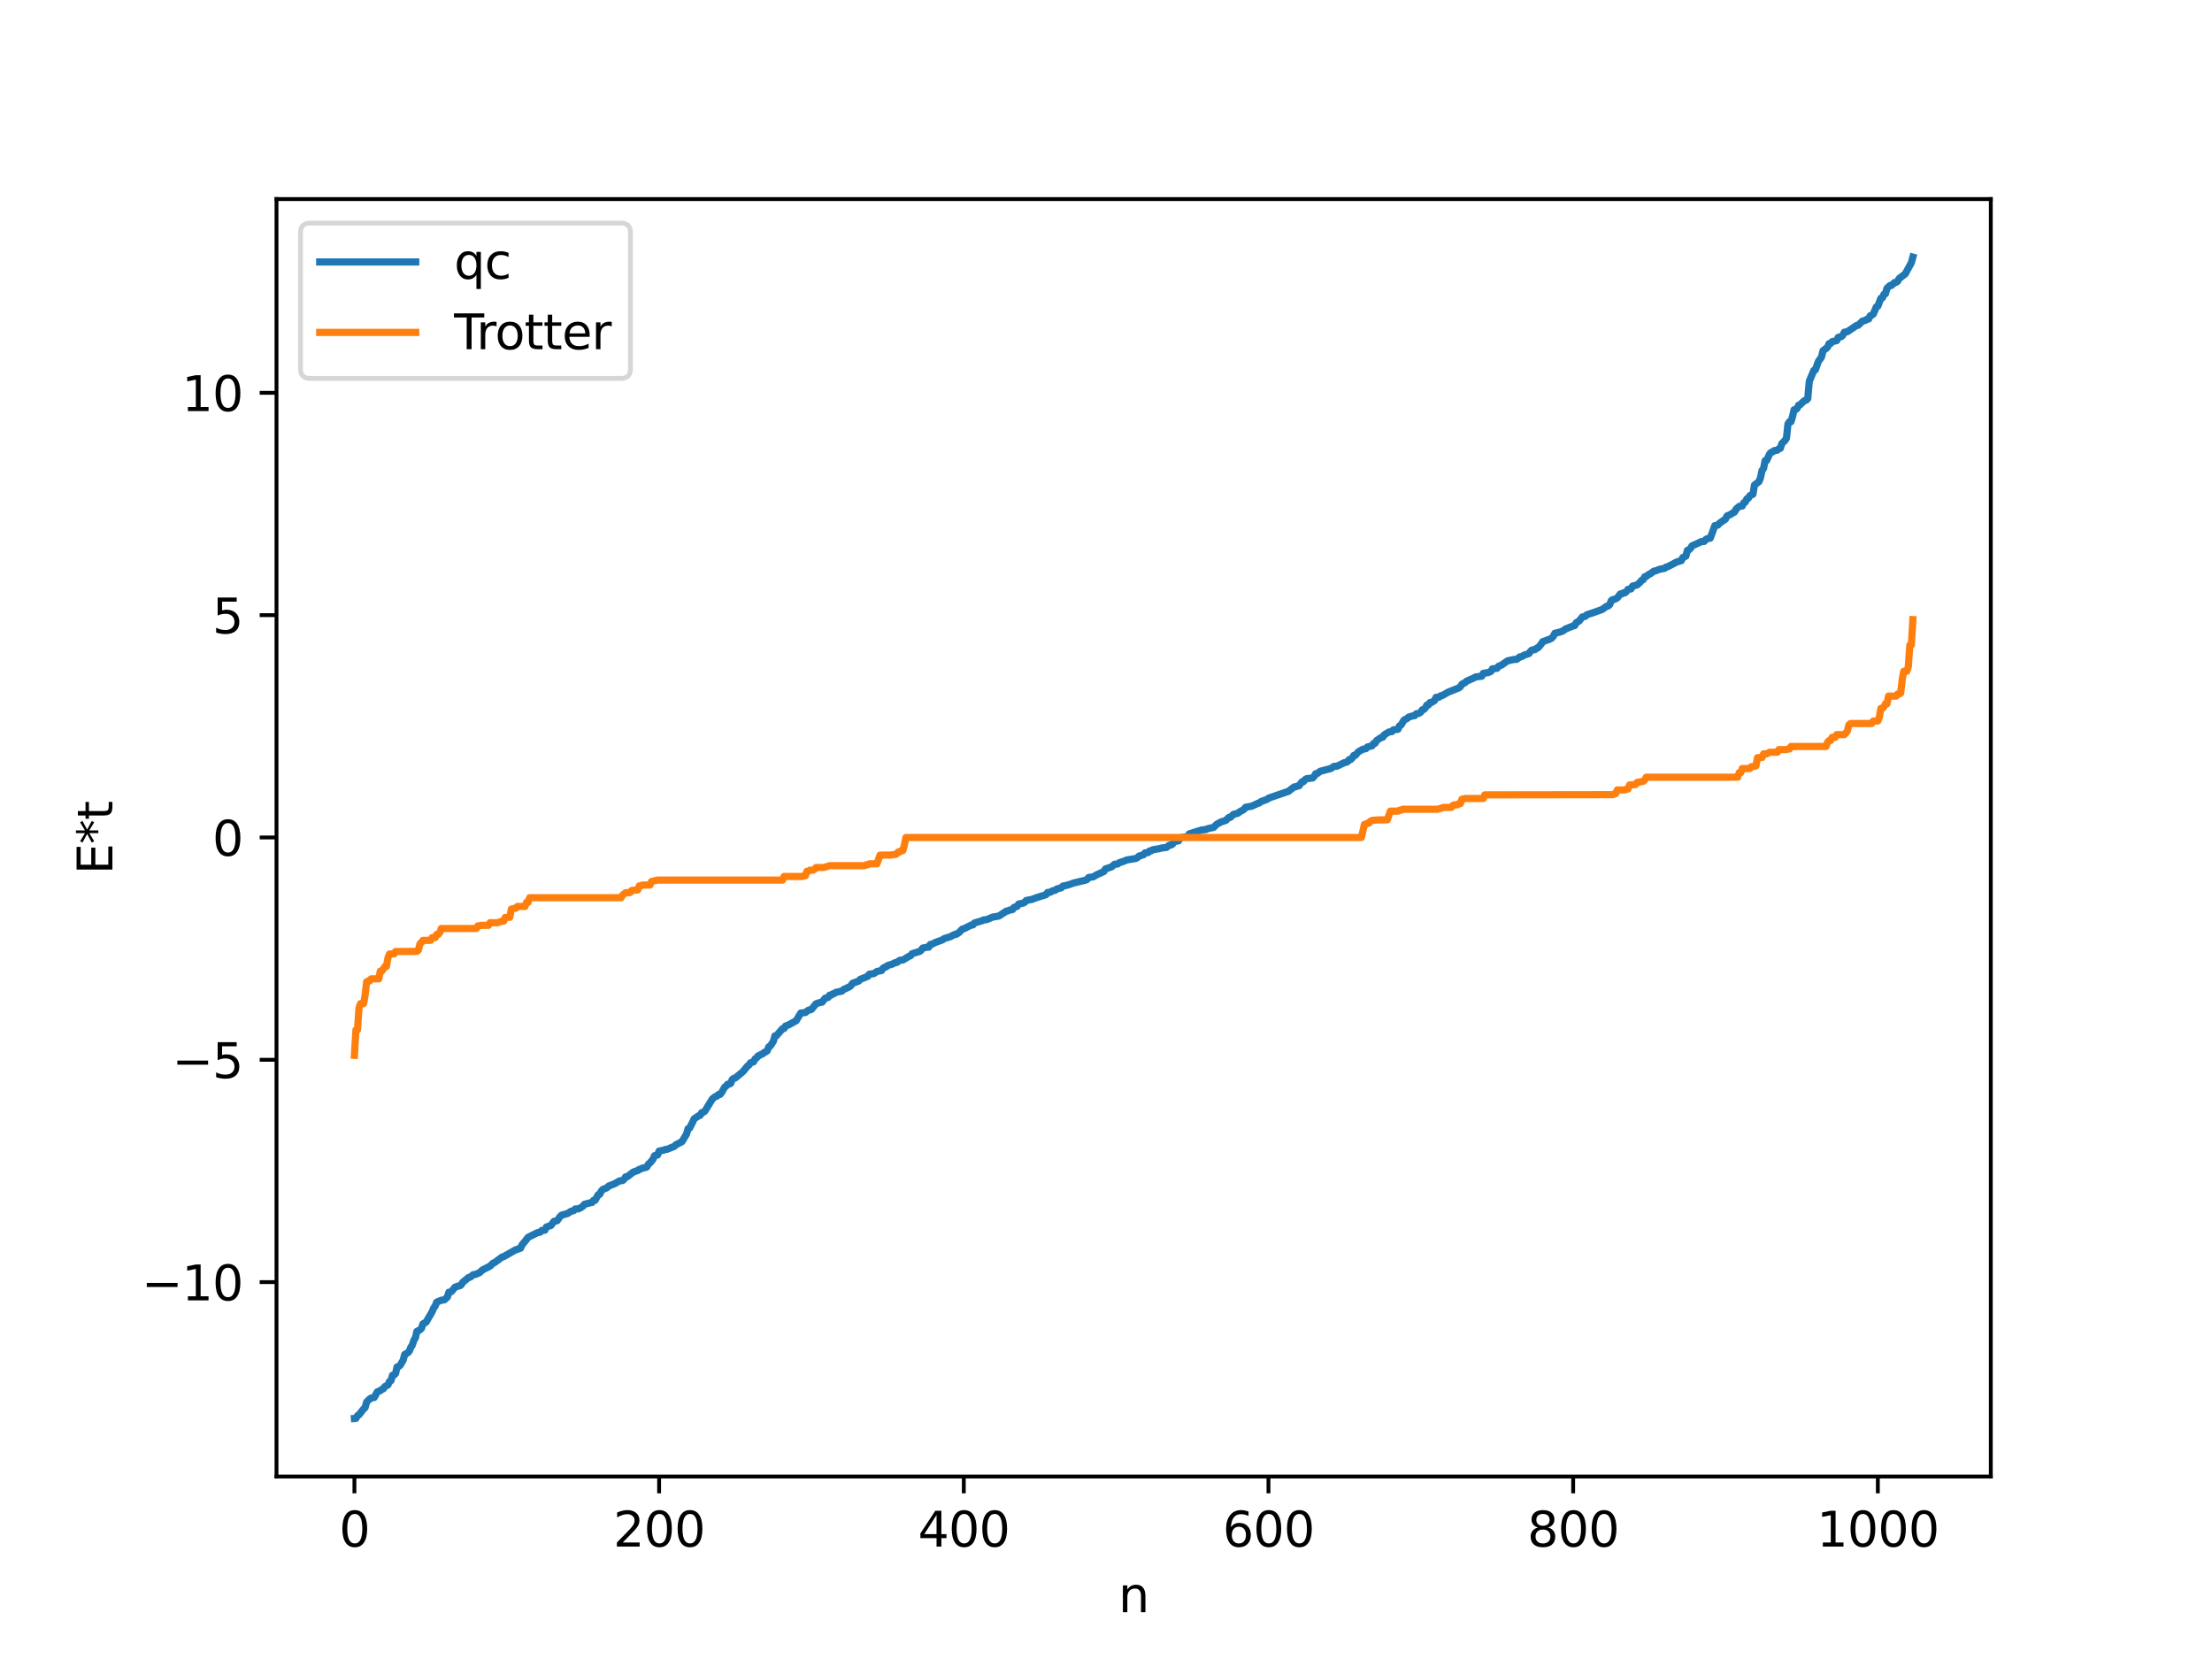 <?xml version="1.0" encoding="utf-8" standalone="no"?>
<!DOCTYPE svg PUBLIC "-//W3C//DTD SVG 1.1//EN"
  "http://www.w3.org/Graphics/SVG/1.1/DTD/svg11.dtd">
<svg xmlns:xlink="http://www.w3.org/1999/xlink" width="460.8pt" height="345.6pt" viewBox="0 0 460.8 345.6" xmlns="http://www.w3.org/2000/svg" version="1.1">
 <defs>
  <style type="text/css">*{stroke-linejoin: round; stroke-linecap: butt}</style>
 </defs>
 <g id="figure_1">
  <g id="patch_1">
   <path d="M 0 345.6 
L 460.8 345.6 
L 460.8 0 
L 0 0 
z
" style="fill: #ffffff"/>
  </g>
  <g id="axes_1">
   <g id="patch_2">
    <path d="M 57.6 307.584 
L 414.72 307.584 
L 414.72 41.472 
L 57.6 41.472 
z
" style="fill: #ffffff"/>
   </g>
   <g id="matplotlib.axis_1">
    <g id="xtick_1">
     <g id="line2d_1">
      <defs>
       <path id="m7a169084ce" d="M 0 0 
L 0 3.5 
" style="stroke: #000000; stroke-width: 0.8"/>
      </defs>
      <g>
       <use xlink:href="#m7a169084ce" x="73.833" y="307.584" style="stroke: #000000; stroke-width: 0.8"/>
      </g>
     </g>
     <g id="text_1">
      <!-- 0 -->
      <g transform="translate(70.651 322.182) scale(0.1 -0.1)">
       <defs>
        <path id="DejaVuSans-30" d="M 2034 4250 
Q 1547 4250 1301 3770 
Q 1056 3291 1056 2328 
Q 1056 1369 1301 889 
Q 1547 409 2034 409 
Q 2525 409 2770 889 
Q 3016 1369 3016 2328 
Q 3016 3291 2770 3770 
Q 2525 4250 2034 4250 
z
M 2034 4750 
Q 2819 4750 3233 4129 
Q 3647 3509 3647 2328 
Q 3647 1150 3233 529 
Q 2819 -91 2034 -91 
Q 1250 -91 836 529 
Q 422 1150 422 2328 
Q 422 3509 836 4129 
Q 1250 4750 2034 4750 
z
" transform="scale(0.016)"/>
       </defs>
       <use xlink:href="#DejaVuSans-30"/>
      </g>
     </g>
    </g>
    <g id="xtick_2">
     <g id="line2d_2">
      <g>
       <use xlink:href="#m7a169084ce" x="137.304" y="307.584" style="stroke: #000000; stroke-width: 0.8"/>
      </g>
     </g>
     <g id="text_2">
      <!-- 200 -->
      <g transform="translate(127.76 322.182) scale(0.1 -0.1)">
       <defs>
        <path id="DejaVuSans-32" d="M 1228 531 
L 3431 531 
L 3431 0 
L 469 0 
L 469 531 
Q 828 903 1448 1529 
Q 2069 2156 2228 2338 
Q 2531 2678 2651 2914 
Q 2772 3150 2772 3378 
Q 2772 3750 2511 3984 
Q 2250 4219 1831 4219 
Q 1534 4219 1204 4116 
Q 875 4013 500 3803 
L 500 4441 
Q 881 4594 1212 4672 
Q 1544 4750 1819 4750 
Q 2544 4750 2975 4387 
Q 3406 4025 3406 3419 
Q 3406 3131 3298 2873 
Q 3191 2616 2906 2266 
Q 2828 2175 2409 1742 
Q 1991 1309 1228 531 
z
" transform="scale(0.016)"/>
       </defs>
       <use xlink:href="#DejaVuSans-32"/>
       <use xlink:href="#DejaVuSans-30" x="63.623"/>
       <use xlink:href="#DejaVuSans-30" x="127.246"/>
      </g>
     </g>
    </g>
    <g id="xtick_3">
     <g id="line2d_3">
      <g>
       <use xlink:href="#m7a169084ce" x="200.775" y="307.584" style="stroke: #000000; stroke-width: 0.8"/>
      </g>
     </g>
     <g id="text_3">
      <!-- 400 -->
      <g transform="translate(191.231 322.182) scale(0.1 -0.1)">
       <defs>
        <path id="DejaVuSans-34" d="M 2419 4116 
L 825 1625 
L 2419 1625 
L 2419 4116 
z
M 2253 4666 
L 3047 4666 
L 3047 1625 
L 3713 1625 
L 3713 1100 
L 3047 1100 
L 3047 0 
L 2419 0 
L 2419 1100 
L 313 1100 
L 313 1709 
L 2253 4666 
z
" transform="scale(0.016)"/>
       </defs>
       <use xlink:href="#DejaVuSans-34"/>
       <use xlink:href="#DejaVuSans-30" x="63.623"/>
       <use xlink:href="#DejaVuSans-30" x="127.246"/>
      </g>
     </g>
    </g>
    <g id="xtick_4">
     <g id="line2d_4">
      <g>
       <use xlink:href="#m7a169084ce" x="264.246" y="307.584" style="stroke: #000000; stroke-width: 0.8"/>
      </g>
     </g>
     <g id="text_4">
      <!-- 600 -->
      <g transform="translate(254.702 322.182) scale(0.1 -0.1)">
       <defs>
        <path id="DejaVuSans-36" d="M 2113 2584 
Q 1688 2584 1439 2293 
Q 1191 2003 1191 1497 
Q 1191 994 1439 701 
Q 1688 409 2113 409 
Q 2538 409 2786 701 
Q 3034 994 3034 1497 
Q 3034 2003 2786 2293 
Q 2538 2584 2113 2584 
z
M 3366 4563 
L 3366 3988 
Q 3128 4100 2886 4159 
Q 2644 4219 2406 4219 
Q 1781 4219 1451 3797 
Q 1122 3375 1075 2522 
Q 1259 2794 1537 2939 
Q 1816 3084 2150 3084 
Q 2853 3084 3261 2657 
Q 3669 2231 3669 1497 
Q 3669 778 3244 343 
Q 2819 -91 2113 -91 
Q 1303 -91 875 529 
Q 447 1150 447 2328 
Q 447 3434 972 4092 
Q 1497 4750 2381 4750 
Q 2619 4750 2861 4703 
Q 3103 4656 3366 4563 
z
" transform="scale(0.016)"/>
       </defs>
       <use xlink:href="#DejaVuSans-36"/>
       <use xlink:href="#DejaVuSans-30" x="63.623"/>
       <use xlink:href="#DejaVuSans-30" x="127.246"/>
      </g>
     </g>
    </g>
    <g id="xtick_5">
     <g id="line2d_5">
      <g>
       <use xlink:href="#m7a169084ce" x="327.717" y="307.584" style="stroke: #000000; stroke-width: 0.8"/>
      </g>
     </g>
     <g id="text_5">
      <!-- 800 -->
      <g transform="translate(318.173 322.182) scale(0.1 -0.1)">
       <defs>
        <path id="DejaVuSans-38" d="M 2034 2216 
Q 1584 2216 1326 1975 
Q 1069 1734 1069 1313 
Q 1069 891 1326 650 
Q 1584 409 2034 409 
Q 2484 409 2743 651 
Q 3003 894 3003 1313 
Q 3003 1734 2745 1975 
Q 2488 2216 2034 2216 
z
M 1403 2484 
Q 997 2584 770 2862 
Q 544 3141 544 3541 
Q 544 4100 942 4425 
Q 1341 4750 2034 4750 
Q 2731 4750 3128 4425 
Q 3525 4100 3525 3541 
Q 3525 3141 3298 2862 
Q 3072 2584 2669 2484 
Q 3125 2378 3379 2068 
Q 3634 1759 3634 1313 
Q 3634 634 3220 271 
Q 2806 -91 2034 -91 
Q 1263 -91 848 271 
Q 434 634 434 1313 
Q 434 1759 690 2068 
Q 947 2378 1403 2484 
z
M 1172 3481 
Q 1172 3119 1398 2916 
Q 1625 2713 2034 2713 
Q 2441 2713 2670 2916 
Q 2900 3119 2900 3481 
Q 2900 3844 2670 4047 
Q 2441 4250 2034 4250 
Q 1625 4250 1398 4047 
Q 1172 3844 1172 3481 
z
" transform="scale(0.016)"/>
       </defs>
       <use xlink:href="#DejaVuSans-38"/>
       <use xlink:href="#DejaVuSans-30" x="63.623"/>
       <use xlink:href="#DejaVuSans-30" x="127.246"/>
      </g>
     </g>
    </g>
    <g id="xtick_6">
     <g id="line2d_6">
      <g>
       <use xlink:href="#m7a169084ce" x="391.188" y="307.584" style="stroke: #000000; stroke-width: 0.8"/>
      </g>
     </g>
     <g id="text_6">
      <!-- 1000 -->
      <g transform="translate(378.463 322.182) scale(0.1 -0.1)">
       <defs>
        <path id="DejaVuSans-31" d="M 794 531 
L 1825 531 
L 1825 4091 
L 703 3866 
L 703 4441 
L 1819 4666 
L 2450 4666 
L 2450 531 
L 3481 531 
L 3481 0 
L 794 0 
L 794 531 
z
" transform="scale(0.016)"/>
       </defs>
       <use xlink:href="#DejaVuSans-31"/>
       <use xlink:href="#DejaVuSans-30" x="63.623"/>
       <use xlink:href="#DejaVuSans-30" x="127.246"/>
       <use xlink:href="#DejaVuSans-30" x="190.869"/>
      </g>
     </g>
    </g>
    <g id="text_7">
     <!-- n -->
     <g transform="translate(232.991 335.861) scale(0.1 -0.1)">
      <defs>
       <path id="DejaVuSans-6e" d="M 3513 2113 
L 3513 0 
L 2938 0 
L 2938 2094 
Q 2938 2591 2744 2837 
Q 2550 3084 2163 3084 
Q 1697 3084 1428 2787 
Q 1159 2491 1159 1978 
L 1159 0 
L 581 0 
L 581 3500 
L 1159 3500 
L 1159 2956 
Q 1366 3272 1645 3428 
Q 1925 3584 2291 3584 
Q 2894 3584 3203 3211 
Q 3513 2838 3513 2113 
z
" transform="scale(0.016)"/>
      </defs>
      <use xlink:href="#DejaVuSans-6e"/>
     </g>
    </g>
   </g>
   <g id="matplotlib.axis_2">
    <g id="ytick_1">
     <g id="line2d_7">
      <defs>
       <path id="mbd5510a9d4" d="M 0 0 
L -3.5 0 
" style="stroke: #000000; stroke-width: 0.8"/>
      </defs>
      <g>
       <use xlink:href="#mbd5510a9d4" x="57.6" y="267.09" style="stroke: #000000; stroke-width: 0.8"/>
      </g>
     </g>
     <g id="text_8">
      <!-- −10 -->
      <g transform="translate(29.495 270.889) scale(0.1 -0.1)">
       <defs>
        <path id="DejaVuSans-2212" d="M 678 2272 
L 4684 2272 
L 4684 1741 
L 678 1741 
L 678 2272 
z
" transform="scale(0.016)"/>
       </defs>
       <use xlink:href="#DejaVuSans-2212"/>
       <use xlink:href="#DejaVuSans-31" x="83.789"/>
       <use xlink:href="#DejaVuSans-30" x="147.412"/>
      </g>
     </g>
    </g>
    <g id="ytick_2">
     <g id="line2d_8">
      <g>
       <use xlink:href="#mbd5510a9d4" x="57.6" y="220.776" style="stroke: #000000; stroke-width: 0.8"/>
      </g>
     </g>
     <g id="text_9">
      <!-- −5 -->
      <g transform="translate(35.858 224.575) scale(0.1 -0.1)">
       <defs>
        <path id="DejaVuSans-35" d="M 691 4666 
L 3169 4666 
L 3169 4134 
L 1269 4134 
L 1269 2991 
Q 1406 3038 1543 3061 
Q 1681 3084 1819 3084 
Q 2600 3084 3056 2656 
Q 3513 2228 3513 1497 
Q 3513 744 3044 326 
Q 2575 -91 1722 -91 
Q 1428 -91 1123 -41 
Q 819 9 494 109 
L 494 744 
Q 775 591 1075 516 
Q 1375 441 1709 441 
Q 2250 441 2565 725 
Q 2881 1009 2881 1497 
Q 2881 1984 2565 2268 
Q 2250 2553 1709 2553 
Q 1456 2553 1204 2497 
Q 953 2441 691 2322 
L 691 4666 
z
" transform="scale(0.016)"/>
       </defs>
       <use xlink:href="#DejaVuSans-2212"/>
       <use xlink:href="#DejaVuSans-35" x="83.789"/>
      </g>
     </g>
    </g>
    <g id="ytick_3">
     <g id="line2d_9">
      <g>
       <use xlink:href="#mbd5510a9d4" x="57.6" y="174.462" style="stroke: #000000; stroke-width: 0.8"/>
      </g>
     </g>
     <g id="text_10">
      <!-- 0 -->
      <g transform="translate(44.237 178.261) scale(0.1 -0.1)">
       <use xlink:href="#DejaVuSans-30"/>
      </g>
     </g>
    </g>
    <g id="ytick_4">
     <g id="line2d_10">
      <g>
       <use xlink:href="#mbd5510a9d4" x="57.6" y="128.148" style="stroke: #000000; stroke-width: 0.8"/>
      </g>
     </g>
     <g id="text_11">
      <!-- 5 -->
      <g transform="translate(44.237 131.947) scale(0.1 -0.1)">
       <use xlink:href="#DejaVuSans-35"/>
      </g>
     </g>
    </g>
    <g id="ytick_5">
     <g id="line2d_11">
      <g>
       <use xlink:href="#mbd5510a9d4" x="57.6" y="81.833" style="stroke: #000000; stroke-width: 0.8"/>
      </g>
     </g>
     <g id="text_12">
      <!-- 10 -->
      <g transform="translate(37.875 85.633) scale(0.1 -0.1)">
       <use xlink:href="#DejaVuSans-31"/>
       <use xlink:href="#DejaVuSans-30" x="63.623"/>
      </g>
     </g>
    </g>
    <g id="text_13">
     <!-- E*t -->
     <g transform="translate(23.416 182.148) rotate(-90) scale(0.1 -0.1)">
      <defs>
       <path id="DejaVuSans-45" d="M 628 4666 
L 3578 4666 
L 3578 4134 
L 1259 4134 
L 1259 2753 
L 3481 2753 
L 3481 2222 
L 1259 2222 
L 1259 531 
L 3634 531 
L 3634 0 
L 628 0 
L 628 4666 
z
" transform="scale(0.016)"/>
       <path id="DejaVuSans-2a" d="M 3009 3897 
L 1888 3291 
L 3009 2681 
L 2828 2375 
L 1778 3009 
L 1778 1831 
L 1422 1831 
L 1422 3009 
L 372 2375 
L 191 2681 
L 1313 3291 
L 191 3897 
L 372 4206 
L 1422 3572 
L 1422 4750 
L 1778 4750 
L 1778 3572 
L 2828 4206 
L 3009 3897 
z
" transform="scale(0.016)"/>
       <path id="DejaVuSans-74" d="M 1172 4494 
L 1172 3500 
L 2356 3500 
L 2356 3053 
L 1172 3053 
L 1172 1153 
Q 1172 725 1289 603 
Q 1406 481 1766 481 
L 2356 481 
L 2356 0 
L 1766 0 
Q 1100 0 847 248 
Q 594 497 594 1153 
L 594 3053 
L 172 3053 
L 172 3500 
L 594 3500 
L 594 4494 
L 1172 4494 
z
" transform="scale(0.016)"/>
      </defs>
      <use xlink:href="#DejaVuSans-45"/>
      <use xlink:href="#DejaVuSans-2a" x="63.184"/>
      <use xlink:href="#DejaVuSans-74" x="113.184"/>
     </g>
    </g>
   </g>
   <g id="line2d_12">
    <path d="M 73.833 295.488 
L 74.15 295.463 
L 74.467 294.926 
L 74.785 294.725 
L 75.737 293.517 
L 76.054 293.236 
L 76.372 292.063 
L 77.006 291.443 
L 77.324 291.237 
L 77.958 291.118 
L 78.593 289.953 
L 79.228 289.701 
L 79.545 289.427 
L 79.862 289.306 
L 80.18 288.842 
L 80.815 288.511 
L 81.132 287.79 
L 81.449 287.615 
L 81.767 286.492 
L 82.084 286.443 
L 82.401 286.112 
L 82.719 284.752 
L 83.036 284.68 
L 83.353 284.421 
L 83.988 283.346 
L 84.305 282.16 
L 84.94 281.817 
L 85.258 281.485 
L 85.575 280.67 
L 85.892 280.22 
L 86.21 279.215 
L 86.527 278.712 
L 86.844 277.356 
L 87.479 277.025 
L 87.796 276.732 
L 88.114 275.779 
L 88.748 275.44 
L 90.018 273.261 
L 90.335 272.507 
L 90.653 272.07 
L 90.97 271.265 
L 91.922 270.864 
L 92.557 270.778 
L 93.191 270.215 
L 93.509 269.195 
L 93.826 269.174 
L 94.143 268.952 
L 94.778 268.146 
L 95.413 267.918 
L 95.73 267.876 
L 96.048 267.684 
L 96.365 267.159 
L 97.634 266.115 
L 97.952 266.059 
L 98.586 265.542 
L 98.904 265.529 
L 99.856 265.153 
L 100.491 264.578 
L 101.125 264.238 
L 102.077 263.765 
L 102.712 263.143 
L 103.029 263.028 
L 104.616 261.849 
L 104.934 261.776 
L 107.472 260.325 
L 107.79 260.283 
L 108.107 260.087 
L 108.424 260.042 
L 108.742 259.336 
L 109.377 258.58 
L 110.011 257.764 
L 111.915 256.812 
L 112.55 256.665 
L 112.867 256.321 
L 113.502 256.274 
L 113.82 255.617 
L 114.772 255.279 
L 115.406 254.424 
L 116.041 254.313 
L 116.676 253.443 
L 116.993 253.139 
L 118.262 252.789 
L 118.897 252.358 
L 119.532 252.181 
L 119.849 251.842 
L 120.484 251.83 
L 121.119 251.503 
L 121.436 251.273 
L 121.753 250.879 
L 123.023 250.54 
L 123.34 250.495 
L 123.658 250.047 
L 123.975 250.036 
L 124.61 248.886 
L 124.927 248.811 
L 125.244 248.152 
L 125.562 247.791 
L 126.196 247.534 
L 126.514 247.368 
L 126.831 247.064 
L 128.1 246.564 
L 129.053 245.998 
L 129.687 245.93 
L 130.005 245.658 
L 130.322 245.16 
L 130.639 245.155 
L 131.909 244.172 
L 132.543 243.934 
L 132.861 243.846 
L 133.178 243.594 
L 133.496 243.539 
L 133.813 243.33 
L 134.448 243.23 
L 134.765 243.084 
L 135.082 242.495 
L 135.4 242.249 
L 136.034 241.49 
L 136.352 240.747 
L 136.986 240.604 
L 137.304 239.795 
L 137.939 239.653 
L 138.256 239.614 
L 138.573 239.455 
L 138.891 239.446 
L 140.477 238.81 
L 140.795 238.478 
L 142.064 237.83 
L 143.016 236.252 
L 143.334 235.127 
L 143.651 235.004 
L 144.286 233.769 
L 144.603 233.068 
L 145.555 232.438 
L 145.872 232.335 
L 146.19 231.771 
L 146.507 231.704 
L 146.824 231.491 
L 148.411 228.902 
L 149.046 228.42 
L 149.363 228.338 
L 149.681 228.002 
L 149.998 227.993 
L 150.315 227.612 
L 150.95 226.489 
L 151.267 226.248 
L 151.585 225.862 
L 151.902 225.843 
L 152.22 225.692 
L 152.537 224.881 
L 152.854 224.634 
L 153.172 224.562 
L 154.758 223.252 
L 155.71 222.089 
L 156.028 221.87 
L 156.345 221.389 
L 156.98 221.204 
L 157.297 220.574 
L 157.615 220.368 
L 157.932 219.959 
L 158.249 219.866 
L 158.567 219.627 
L 158.884 219.528 
L 159.201 219.225 
L 159.519 219.135 
L 159.836 218.894 
L 160.153 218.075 
L 160.471 217.894 
L 161.105 216.934 
L 161.423 215.791 
L 161.74 215.768 
L 162.375 215.029 
L 163.01 214.287 
L 163.327 214.267 
L 163.644 213.739 
L 164.279 213.506 
L 165.866 212.625 
L 166.818 211.034 
L 167.77 210.927 
L 168.405 210.445 
L 169.039 210.286 
L 169.991 209.103 
L 170.943 208.797 
L 171.261 208.767 
L 171.896 207.949 
L 172.53 207.776 
L 172.848 207.304 
L 173.165 207.282 
L 173.482 207.042 
L 173.8 206.958 
L 174.117 206.731 
L 175.386 206.461 
L 175.704 206.149 
L 176.973 205.562 
L 177.291 205.289 
L 177.608 204.836 
L 178.243 204.609 
L 178.877 204.378 
L 179.195 204.021 
L 180.147 203.646 
L 180.781 203.382 
L 181.099 202.941 
L 182.051 202.811 
L 182.686 202.375 
L 183.638 202.183 
L 183.955 201.697 
L 184.272 201.489 
L 184.59 201.427 
L 184.907 201.138 
L 185.859 200.852 
L 186.494 200.523 
L 186.811 200.502 
L 187.446 200.046 
L 188.081 199.988 
L 189.35 199.232 
L 189.667 199.105 
L 189.985 198.685 
L 191.572 198.202 
L 191.889 197.962 
L 192.206 197.501 
L 193.158 197.313 
L 193.476 197.309 
L 193.793 196.746 
L 194.11 196.723 
L 194.745 196.38 
L 196.332 195.789 
L 196.649 195.542 
L 197.919 195.153 
L 198.871 194.661 
L 199.188 194.64 
L 199.823 194.23 
L 200.458 193.551 
L 200.775 193.489 
L 202.362 192.694 
L 202.679 192.677 
L 202.996 192.274 
L 204.583 191.804 
L 204.9 191.631 
L 205.535 191.579 
L 206.805 191.044 
L 208.074 190.838 
L 209.661 189.794 
L 209.978 189.756 
L 210.296 189.589 
L 210.93 189.476 
L 211.248 189.013 
L 211.882 188.811 
L 212.2 188.329 
L 212.834 188.189 
L 213.152 188.137 
L 213.469 187.968 
L 213.786 187.582 
L 215.056 187.344 
L 215.691 187.072 
L 217.912 186.376 
L 218.229 185.923 
L 218.864 185.847 
L 219.181 185.595 
L 219.816 185.455 
L 220.134 185.197 
L 221.086 184.935 
L 221.403 184.585 
L 222.038 184.473 
L 222.99 184.196 
L 223.624 183.956 
L 226.163 183.351 
L 226.481 183.19 
L 226.798 182.792 
L 227.75 182.666 
L 228.385 182.274 
L 229.972 181.541 
L 230.289 181.008 
L 231.558 180.589 
L 232.193 180.043 
L 232.828 179.985 
L 233.145 179.729 
L 234.097 179.421 
L 234.732 179.15 
L 236.636 178.829 
L 236.953 178.657 
L 237.271 178.344 
L 238.223 178.055 
L 238.54 177.657 
L 239.175 177.612 
L 239.492 177.26 
L 239.81 177.251 
L 240.127 177.022 
L 241.396 176.815 
L 242.031 176.65 
L 242.983 176.535 
L 243.618 176.064 
L 243.935 176.034 
L 244.253 175.845 
L 244.57 175.336 
L 245.522 175.157 
L 245.839 174.533 
L 246.791 174.367 
L 247.426 174.309 
L 247.743 173.708 
L 250.282 172.908 
L 251.234 172.806 
L 251.552 172.636 
L 252.186 172.49 
L 252.821 172.361 
L 253.456 171.715 
L 254.408 171.209 
L 255.36 170.908 
L 255.995 170.281 
L 256.312 170.267 
L 256.947 169.651 
L 257.899 169.406 
L 258.216 169.127 
L 258.851 168.783 
L 259.168 168.578 
L 259.486 168.166 
L 260.755 167.946 
L 262.024 167.354 
L 262.342 167.27 
L 262.659 166.997 
L 263.294 166.762 
L 263.929 166.542 
L 264.246 166.28 
L 266.15 165.621 
L 267.737 165.074 
L 268.372 164.873 
L 269.324 164.131 
L 269.641 163.917 
L 269.958 163.9 
L 270.276 163.736 
L 270.593 163.709 
L 271.228 162.861 
L 271.545 162.825 
L 271.862 162.416 
L 272.18 162.218 
L 273.449 162.066 
L 273.767 161.734 
L 274.084 161.179 
L 274.401 161.154 
L 275.036 160.666 
L 277.258 160.092 
L 277.892 159.651 
L 278.527 159.611 
L 280.114 158.844 
L 280.431 158.807 
L 280.748 158.65 
L 281.066 158.219 
L 281.383 158.218 
L 281.7 157.887 
L 282.018 157.371 
L 282.335 157.353 
L 282.97 156.609 
L 283.922 156.083 
L 284.557 155.95 
L 284.874 155.601 
L 285.826 155.366 
L 286.143 154.87 
L 286.461 154.83 
L 286.778 154.27 
L 287.73 153.622 
L 288.048 153.58 
L 288.365 153.085 
L 289.317 152.493 
L 289.952 152.405 
L 290.269 152.03 
L 291.221 151.922 
L 291.539 151.226 
L 291.856 151.038 
L 292.491 149.992 
L 293.125 149.687 
L 293.443 149.387 
L 294.077 149.19 
L 294.712 149.07 
L 295.029 148.706 
L 295.664 148.572 
L 295.981 148.341 
L 296.299 147.857 
L 296.616 147.787 
L 296.934 147.445 
L 297.251 146.875 
L 297.568 146.866 
L 297.886 146.351 
L 298.203 146.338 
L 298.838 145.945 
L 299.155 145.27 
L 299.79 145.24 
L 300.107 144.945 
L 300.424 144.912 
L 301.694 144.182 
L 303.915 143.296 
L 304.233 143.047 
L 304.55 142.53 
L 305.185 142.217 
L 305.502 141.913 
L 307.089 141.203 
L 307.406 141.012 
L 308.676 140.872 
L 308.993 140.275 
L 309.628 140.165 
L 309.945 140.132 
L 310.58 139.868 
L 310.897 139.327 
L 311.849 139.225 
L 312.167 138.804 
L 312.801 138.543 
L 314.071 137.652 
L 315.34 137.391 
L 315.975 137.344 
L 316.61 136.832 
L 316.927 136.82 
L 317.562 136.452 
L 318.514 136.144 
L 318.831 135.679 
L 319.148 135.411 
L 319.783 135.319 
L 320.1 135.03 
L 320.418 134.93 
L 321.053 134.178 
L 321.37 133.679 
L 322.957 133.103 
L 323.274 132.904 
L 323.591 132.547 
L 323.909 131.921 
L 324.861 131.694 
L 325.496 131.489 
L 326.13 131.029 
L 327.717 130.392 
L 328.034 130.324 
L 328.352 129.718 
L 328.986 129.358 
L 329.621 128.529 
L 330.256 128.381 
L 330.573 128.063 
L 331.843 127.65 
L 333.747 126.974 
L 334.699 126.284 
L 335.016 126.234 
L 335.334 125.944 
L 335.651 125.137 
L 335.968 124.902 
L 336.286 124.883 
L 336.92 124.547 
L 337.555 123.721 
L 337.872 123.72 
L 338.19 123.501 
L 338.507 123.492 
L 338.824 123.228 
L 339.142 122.775 
L 339.777 122.676 
L 340.094 122.099 
L 341.046 121.845 
L 341.681 121.274 
L 341.998 120.878 
L 342.315 120.745 
L 342.633 120.142 
L 342.95 120.089 
L 343.267 119.795 
L 343.902 119.454 
L 344.537 118.978 
L 344.854 118.932 
L 345.806 118.566 
L 346.758 118.398 
L 347.076 118.136 
L 347.393 118.07 
L 349.297 117.076 
L 350.249 116.788 
L 350.567 116.135 
L 351.201 115.852 
L 351.519 114.643 
L 351.836 114.544 
L 352.153 114.242 
L 352.471 113.719 
L 353.74 113.154 
L 354.375 112.832 
L 355.01 112.786 
L 355.327 112.405 
L 355.644 112.216 
L 356.279 112.109 
L 357.231 109.497 
L 357.866 109.392 
L 358.183 109.015 
L 358.818 108.567 
L 359.453 108.136 
L 359.77 107.478 
L 360.405 107.215 
L 361.357 106.63 
L 361.674 106.041 
L 362.309 105.492 
L 362.943 105.405 
L 363.261 104.738 
L 363.578 104.599 
L 363.896 103.931 
L 364.213 103.792 
L 364.53 103.246 
L 365.165 102.967 
L 365.482 101.06 
L 366.434 100.324 
L 366.752 99.482 
L 367.069 97.993 
L 367.386 97.592 
L 367.704 95.963 
L 368.021 95.94 
L 368.656 94.542 
L 368.973 94.229 
L 369.291 94.136 
L 369.608 93.882 
L 370.243 93.771 
L 370.56 93.493 
L 370.877 93.4 
L 371.195 92.393 
L 371.829 91.775 
L 372.147 91.293 
L 372.464 88.328 
L 372.781 87.846 
L 373.099 87.844 
L 373.416 86.798 
L 373.734 85.361 
L 374.051 85.336 
L 374.368 85.083 
L 374.686 84.409 
L 375.003 84.315 
L 375.638 83.684 
L 375.955 83.431 
L 376.272 83.363 
L 376.59 83.023 
L 376.907 79.428 
L 377.859 77.153 
L 378.177 77.042 
L 378.811 75.268 
L 379.446 74.4 
L 379.763 73.062 
L 380.398 72.604 
L 380.715 72.32 
L 381.033 71.586 
L 381.35 71.543 
L 381.667 71.178 
L 382.62 70.952 
L 382.937 70.277 
L 383.572 70.127 
L 383.889 69.836 
L 384.206 69.207 
L 384.841 69.103 
L 386.745 67.812 
L 387.062 67.771 
L 388.015 66.872 
L 388.649 66.724 
L 388.967 66.479 
L 389.284 66.458 
L 389.601 65.772 
L 389.919 65.667 
L 390.236 65.433 
L 390.871 63.937 
L 391.188 63.783 
L 391.823 62.134 
L 392.14 62.047 
L 392.458 61.309 
L 392.775 61.199 
L 393.092 60.057 
L 393.727 59.477 
L 394.044 59.451 
L 394.679 58.846 
L 394.996 58.82 
L 395.314 58.593 
L 395.631 58.02 
L 396.9 57.052 
L 398.17 54.73 
L 398.487 53.568 
L 398.487 53.568 
" clip-path="url(#pbebea9ec61)" style="fill: none; stroke: #1f77b4; stroke-width: 1.5; stroke-linecap: square"/>
   </g>
   <g id="line2d_13">
    <path d="M 73.833 219.844 
L 74.15 214.548 
L 74.467 214.548 
L 74.785 210.022 
L 75.102 209.081 
L 75.737 209.081 
L 76.054 207.388 
L 76.372 204.529 
L 76.689 204.353 
L 77.006 204.353 
L 77.324 203.911 
L 78.91 203.911 
L 79.228 202.298 
L 79.545 202.298 
L 80.18 201.353 
L 80.497 201.353 
L 80.815 199.569 
L 81.132 198.73 
L 82.084 198.715 
L 82.401 198.218 
L 86.844 198.19 
L 87.162 197.918 
L 87.479 196.626 
L 87.796 196.34 
L 88.114 195.892 
L 89.7 195.892 
L 90.018 195.321 
L 90.653 195.321 
L 90.97 194.657 
L 91.287 194.657 
L 91.605 194.311 
L 91.922 193.421 
L 99.221 193.421 
L 99.539 192.891 
L 99.856 192.891 
L 100.173 192.765 
L 101.76 192.765 
L 102.077 192.216 
L 103.664 192.216 
L 104.616 191.877 
L 104.934 191.877 
L 105.251 191.124 
L 106.203 191.086 
L 106.52 189.385 
L 107.155 189.217 
L 107.472 189.217 
L 107.79 188.825 
L 109.377 188.825 
L 109.694 187.965 
L 110.011 187.965 
L 110.329 187.016 
L 129.37 187.016 
L 129.687 186.476 
L 130.322 185.968 
L 131.274 185.936 
L 131.591 185.495 
L 132.861 185.394 
L 133.178 184.544 
L 133.496 184.544 
L 133.813 184.366 
L 135.4 184.366 
L 135.717 183.641 
L 136.986 183.339 
L 163.01 183.339 
L 163.327 182.586 
L 167.135 182.586 
L 167.453 182.449 
L 167.77 182.449 
L 168.087 181.518 
L 168.405 181.518 
L 168.722 181.27 
L 169.357 181.27 
L 169.674 181.109 
L 169.991 180.725 
L 171.578 180.725 
L 172.848 180.34 
L 180.147 180.34 
L 180.464 180.142 
L 180.781 180.142 
L 181.099 179.948 
L 182.686 179.948 
L 183.32 178.139 
L 185.542 178.123 
L 186.177 178.017 
L 186.494 178.017 
L 186.811 177.859 
L 187.129 177.461 
L 187.446 177.461 
L 187.763 177.191 
L 188.081 177.191 
L 188.398 176.066 
L 188.715 174.462 
L 283.605 174.462 
L 284.239 171.732 
L 284.557 171.732 
L 284.874 171.463 
L 285.191 171.463 
L 285.509 171.065 
L 285.826 170.906 
L 287.096 170.801 
L 289 170.785 
L 289.634 168.976 
L 291.221 168.976 
L 291.539 168.782 
L 291.856 168.782 
L 292.173 168.584 
L 299.472 168.584 
L 300.742 168.198 
L 302.329 168.198 
L 302.646 167.814 
L 302.963 167.654 
L 303.598 167.654 
L 303.915 167.405 
L 304.233 167.405 
L 304.55 166.474 
L 304.867 166.474 
L 305.185 166.337 
L 308.993 166.337 
L 309.31 165.585 
L 335.968 165.544 
L 336.603 165.282 
L 336.92 164.558 
L 338.507 164.558 
L 338.824 164.38 
L 339.142 164.38 
L 339.459 163.53 
L 340.729 163.429 
L 341.046 162.988 
L 342.315 162.759 
L 342.633 162.448 
L 342.95 161.908 
L 361.991 161.908 
L 362.309 160.958 
L 362.626 160.958 
L 362.943 160.099 
L 364.53 160.099 
L 364.848 159.707 
L 365.482 159.639 
L 365.8 159.539 
L 366.117 157.838 
L 367.069 157.8 
L 367.386 157.046 
L 368.021 157.046 
L 368.656 156.708 
L 370.243 156.708 
L 370.56 156.158 
L 372.147 156.158 
L 372.464 156.033 
L 372.781 156.033 
L 373.099 155.503 
L 380.398 155.503 
L 380.715 154.613 
L 381.033 154.267 
L 381.35 154.267 
L 381.667 153.603 
L 382.302 153.603 
L 382.62 153.031 
L 384.206 153.031 
L 384.841 152.298 
L 385.158 151.005 
L 385.476 150.733 
L 389.919 150.705 
L 390.236 150.208 
L 391.188 150.194 
L 391.505 149.354 
L 391.823 147.571 
L 392.14 147.571 
L 392.458 147.21 
L 392.775 146.626 
L 393.092 146.626 
L 393.41 145.013 
L 394.996 145.013 
L 395.314 144.57 
L 395.631 144.57 
L 395.948 144.395 
L 396.266 141.536 
L 396.583 139.842 
L 397.218 139.842 
L 397.535 138.902 
L 397.853 134.375 
L 398.17 134.375 
L 398.487 129.08 
L 398.487 129.08 
" clip-path="url(#pbebea9ec61)" style="fill: none; stroke: #ff7f0e; stroke-width: 1.5; stroke-linecap: square"/>
   </g>
   <g id="patch_3">
    <path d="M 57.6 307.584 
L 57.6 41.472 
" style="fill: none; stroke: #000000; stroke-width: 0.8; stroke-linejoin: miter; stroke-linecap: square"/>
   </g>
   <g id="patch_4">
    <path d="M 414.72 307.584 
L 414.72 41.472 
" style="fill: none; stroke: #000000; stroke-width: 0.8; stroke-linejoin: miter; stroke-linecap: square"/>
   </g>
   <g id="patch_5">
    <path d="M 57.6 307.584 
L 414.72 307.584 
" style="fill: none; stroke: #000000; stroke-width: 0.8; stroke-linejoin: miter; stroke-linecap: square"/>
   </g>
   <g id="patch_6">
    <path d="M 57.6 41.472 
L 414.72 41.472 
" style="fill: none; stroke: #000000; stroke-width: 0.8; stroke-linejoin: miter; stroke-linecap: square"/>
   </g>
   <g id="legend_1">
    <g id="patch_7">
     <path d="M 64.6 78.828 
L 129.342 78.828 
Q 131.342 78.828 131.342 76.828 
L 131.342 48.472 
Q 131.342 46.472 129.342 46.472 
L 64.6 46.472 
Q 62.6 46.472 62.6 48.472 
L 62.6 76.828 
Q 62.6 78.828 64.6 78.828 
z
" style="fill: #ffffff; opacity: 0.8; stroke: #cccccc; stroke-linejoin: miter"/>
    </g>
    <g id="line2d_14">
     <path d="M 66.6 54.57 
L 76.6 54.57 
L 86.6 54.57 
" style="fill: none; stroke: #1f77b4; stroke-width: 1.5; stroke-linecap: square"/>
    </g>
    <g id="text_14">
     <!-- qc -->
     <g transform="translate(94.6 58.07) scale(0.1 -0.1)">
      <defs>
       <path id="DejaVuSans-71" d="M 947 1747 
Q 947 1113 1208 752 
Q 1469 391 1925 391 
Q 2381 391 2643 752 
Q 2906 1113 2906 1747 
Q 2906 2381 2643 2742 
Q 2381 3103 1925 3103 
Q 1469 3103 1208 2742 
Q 947 2381 947 1747 
z
M 2906 525 
Q 2725 213 2448 61 
Q 2172 -91 1784 -91 
Q 1150 -91 751 415 
Q 353 922 353 1747 
Q 353 2572 751 3078 
Q 1150 3584 1784 3584 
Q 2172 3584 2448 3432 
Q 2725 3281 2906 2969 
L 2906 3500 
L 3481 3500 
L 3481 -1331 
L 2906 -1331 
L 2906 525 
z
" transform="scale(0.016)"/>
       <path id="DejaVuSans-63" d="M 3122 3366 
L 3122 2828 
Q 2878 2963 2633 3030 
Q 2388 3097 2138 3097 
Q 1578 3097 1268 2742 
Q 959 2388 959 1747 
Q 959 1106 1268 751 
Q 1578 397 2138 397 
Q 2388 397 2633 464 
Q 2878 531 3122 666 
L 3122 134 
Q 2881 22 2623 -34 
Q 2366 -91 2075 -91 
Q 1284 -91 818 406 
Q 353 903 353 1747 
Q 353 2603 823 3093 
Q 1294 3584 2113 3584 
Q 2378 3584 2631 3529 
Q 2884 3475 3122 3366 
z
" transform="scale(0.016)"/>
      </defs>
      <use xlink:href="#DejaVuSans-71"/>
      <use xlink:href="#DejaVuSans-63" x="63.477"/>
     </g>
    </g>
    <g id="line2d_15">
     <path d="M 66.6 69.249 
L 76.6 69.249 
L 86.6 69.249 
" style="fill: none; stroke: #ff7f0e; stroke-width: 1.5; stroke-linecap: square"/>
    </g>
    <g id="text_15">
     <!-- Trotter -->
     <g transform="translate(94.6 72.749) scale(0.1 -0.1)">
      <defs>
       <path id="DejaVuSans-54" d="M -19 4666 
L 3928 4666 
L 3928 4134 
L 2272 4134 
L 2272 0 
L 1638 0 
L 1638 4134 
L -19 4134 
L -19 4666 
z
" transform="scale(0.016)"/>
       <path id="DejaVuSans-72" d="M 2631 2963 
Q 2534 3019 2420 3045 
Q 2306 3072 2169 3072 
Q 1681 3072 1420 2755 
Q 1159 2438 1159 1844 
L 1159 0 
L 581 0 
L 581 3500 
L 1159 3500 
L 1159 2956 
Q 1341 3275 1631 3429 
Q 1922 3584 2338 3584 
Q 2397 3584 2469 3576 
Q 2541 3569 2628 3553 
L 2631 2963 
z
" transform="scale(0.016)"/>
       <path id="DejaVuSans-6f" d="M 1959 3097 
Q 1497 3097 1228 2736 
Q 959 2375 959 1747 
Q 959 1119 1226 758 
Q 1494 397 1959 397 
Q 2419 397 2687 759 
Q 2956 1122 2956 1747 
Q 2956 2369 2687 2733 
Q 2419 3097 1959 3097 
z
M 1959 3584 
Q 2709 3584 3137 3096 
Q 3566 2609 3566 1747 
Q 3566 888 3137 398 
Q 2709 -91 1959 -91 
Q 1206 -91 779 398 
Q 353 888 353 1747 
Q 353 2609 779 3096 
Q 1206 3584 1959 3584 
z
" transform="scale(0.016)"/>
       <path id="DejaVuSans-65" d="M 3597 1894 
L 3597 1613 
L 953 1613 
Q 991 1019 1311 708 
Q 1631 397 2203 397 
Q 2534 397 2845 478 
Q 3156 559 3463 722 
L 3463 178 
Q 3153 47 2828 -22 
Q 2503 -91 2169 -91 
Q 1331 -91 842 396 
Q 353 884 353 1716 
Q 353 2575 817 3079 
Q 1281 3584 2069 3584 
Q 2775 3584 3186 3129 
Q 3597 2675 3597 1894 
z
M 3022 2063 
Q 3016 2534 2758 2815 
Q 2500 3097 2075 3097 
Q 1594 3097 1305 2825 
Q 1016 2553 972 2059 
L 3022 2063 
z
" transform="scale(0.016)"/>
      </defs>
      <use xlink:href="#DejaVuSans-54"/>
      <use xlink:href="#DejaVuSans-72" x="46.334"/>
      <use xlink:href="#DejaVuSans-6f" x="85.197"/>
      <use xlink:href="#DejaVuSans-74" x="146.379"/>
      <use xlink:href="#DejaVuSans-74" x="185.588"/>
      <use xlink:href="#DejaVuSans-65" x="224.797"/>
      <use xlink:href="#DejaVuSans-72" x="286.32"/>
     </g>
    </g>
   </g>
  </g>
 </g>
 <defs>
  <clipPath id="pbebea9ec61">
   <rect x="57.6" y="41.472" width="357.12" height="266.112"/>
  </clipPath>
 </defs>
</svg>
